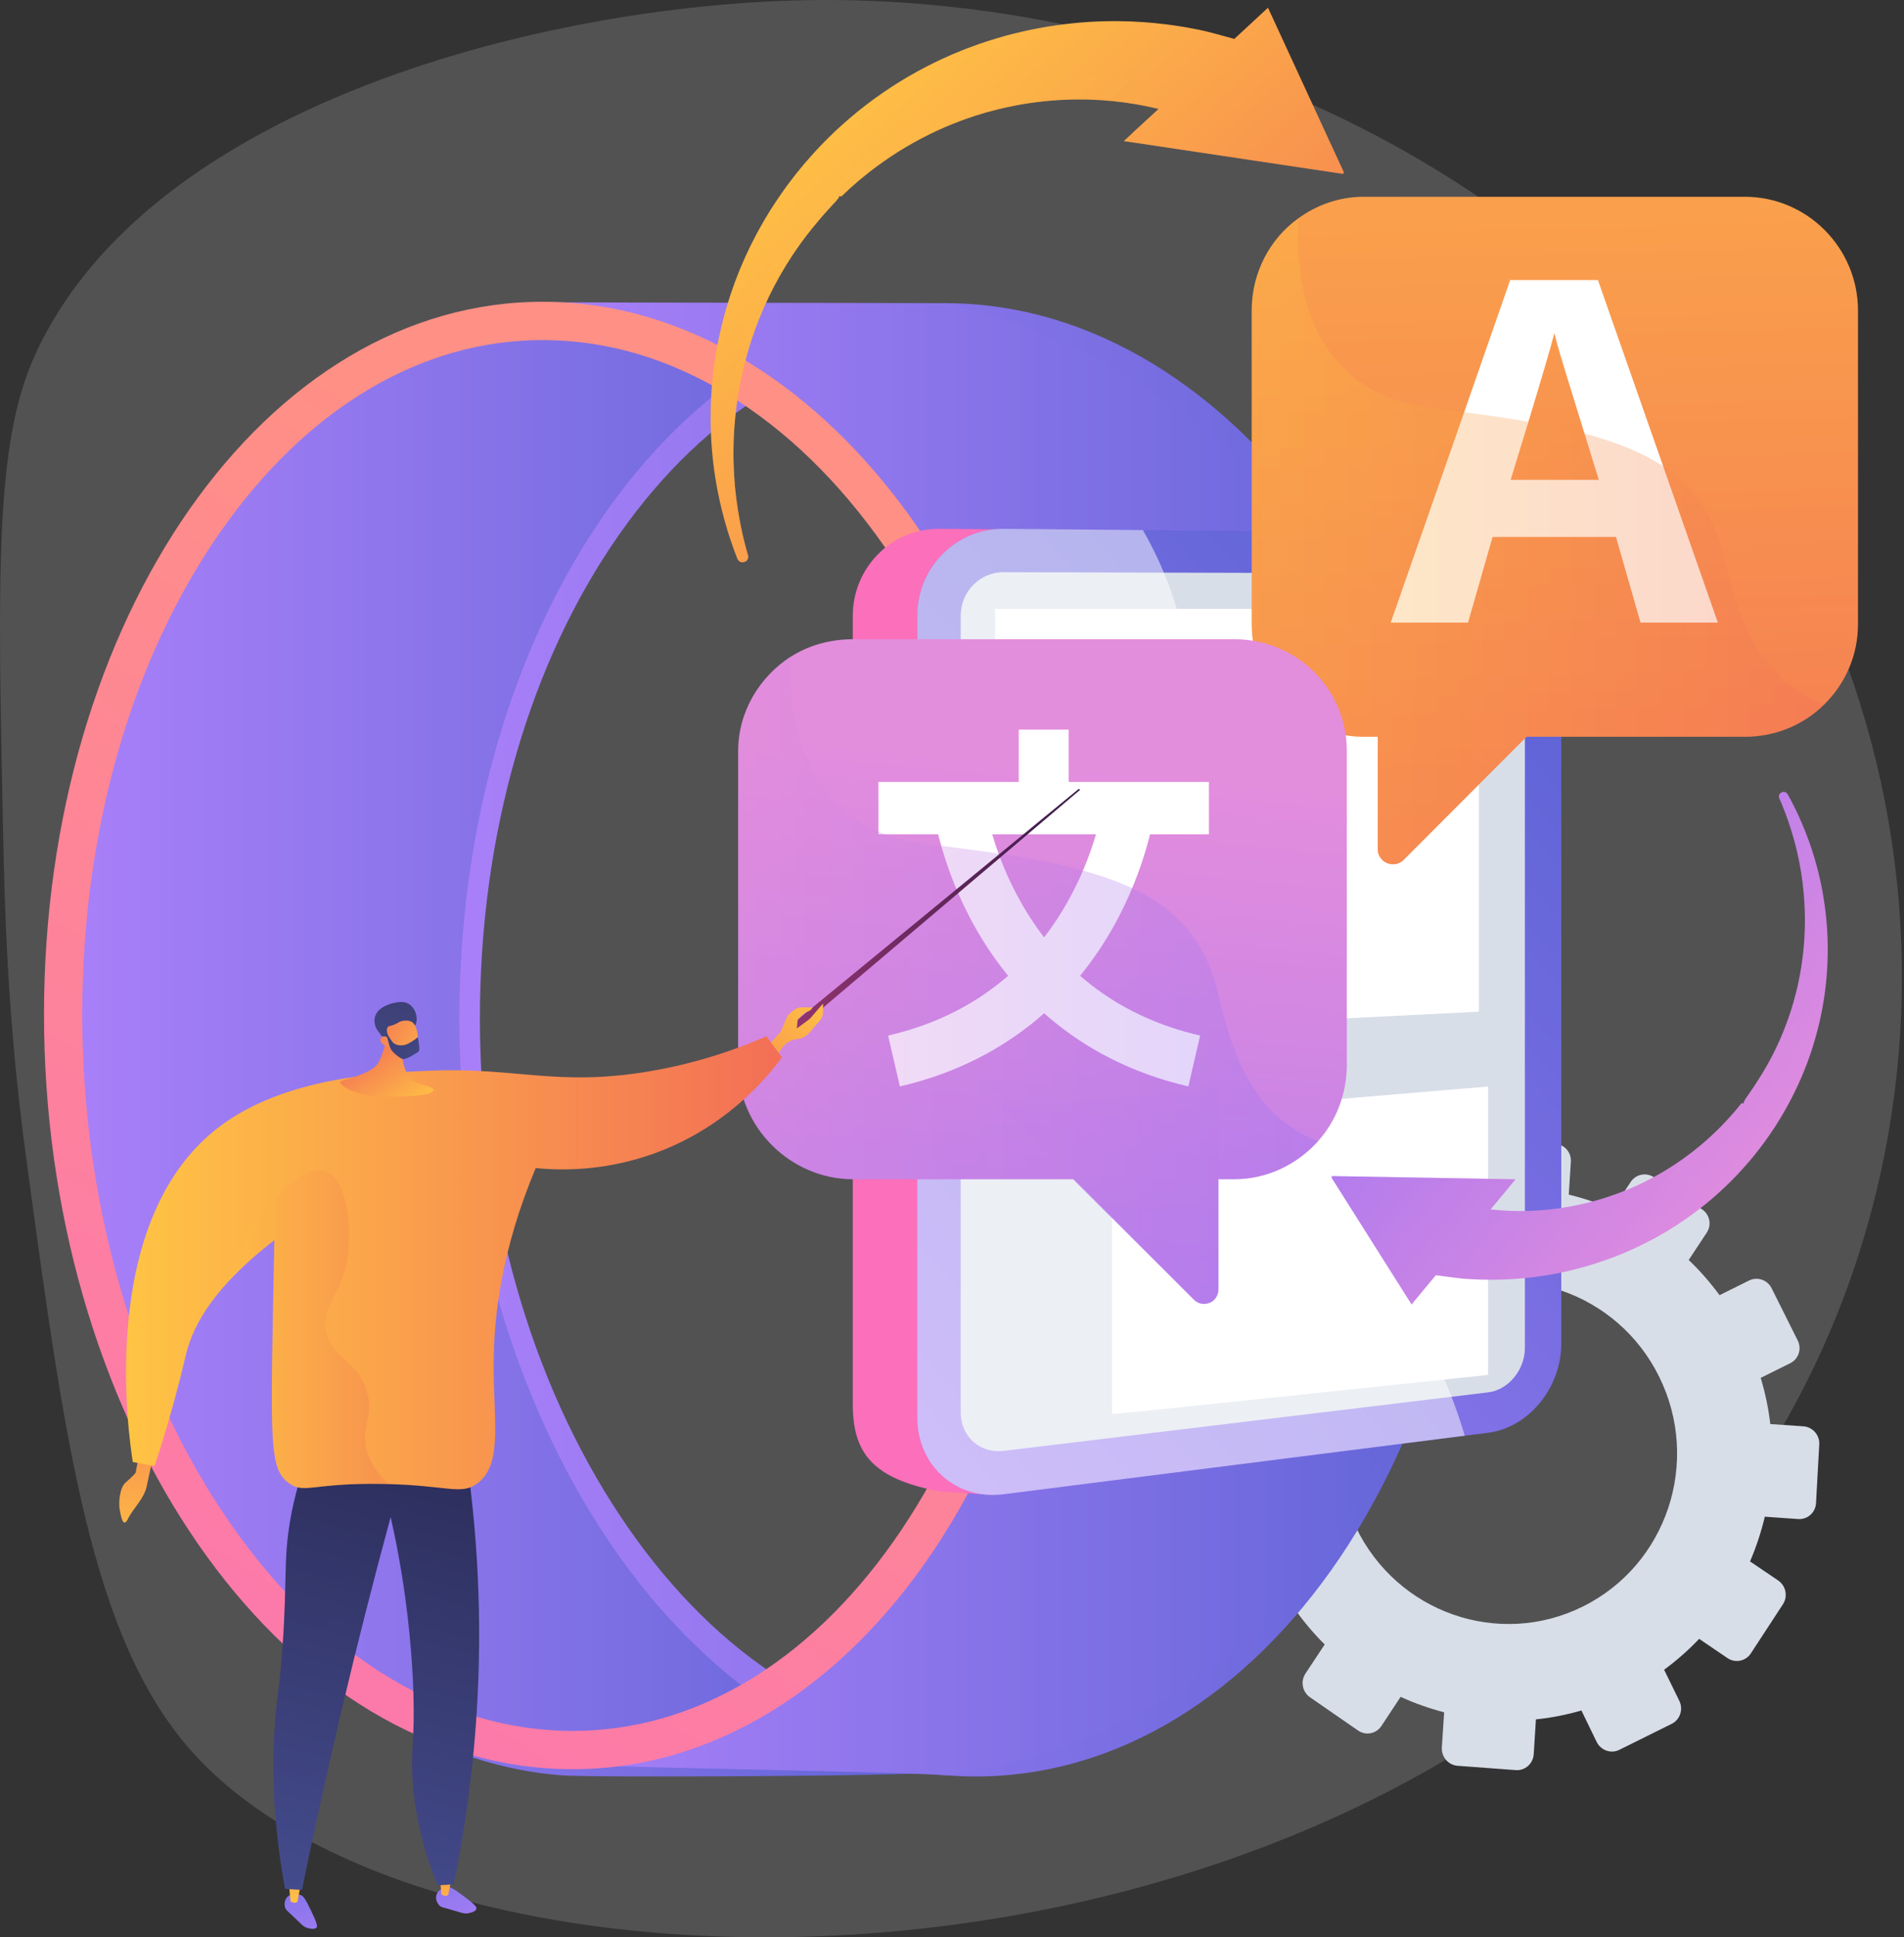 <svg width="295" height="300" viewBox="0 0 295 300" fill="none" xmlns="http://www.w3.org/2000/svg">
<rect x="0" y="0" width="295" height="300" fill="#333333" stroke="none"/>
<path d="M124.997 0.027C85.042 0.732 23.223 15.924 5.429 54.965C-0.786 68.6 -0.365 88.645 0.476 128.736C0.724 140.52 1.134 157.695 4.014 179.005C9.997 223.274 14.069 253.41 29.484 270.958C68.108 314.927 207.627 313.657 267.206 234.497C299.706 191.315 304.706 129.887 274.989 79.12C242.27 23.226 178.488 -0.918 124.997 0.027Z" fill="#F4F7FA" fill-opacity="0.16"/>
<path d="M207.247 187.132L209.522 191.814C207.598 193.237 205.817 194.804 204.203 196.505L199.905 193.597C198.733 192.804 197.139 193.123 196.346 194.311L191.38 201.745C190.585 202.935 190.89 204.547 192.062 205.344L196.403 208.297C195.451 210.472 194.683 212.727 194.113 215.037L188.866 214.678C187.451 214.581 186.22 215.666 186.116 217.102L185.464 226.097C185.359 227.538 186.424 228.787 187.842 228.886L193.109 229.254C193.349 231.604 193.801 233.952 194.455 236.278L189.677 238.649C188.394 239.286 187.857 240.86 188.478 242.166L192.368 250.348C192.991 251.659 194.54 252.205 195.827 251.567L200.619 249.189C202.02 251.163 203.565 252.992 205.247 254.653L202.27 259.15C201.467 260.362 201.779 262.012 202.968 262.834L210.418 267.983C211.611 268.808 213.231 268.491 214.034 267.273L217.008 262.766C219.183 263.761 221.44 264.56 223.751 265.159L223.397 270.587C223.301 272.056 224.391 273.335 225.832 273.442L234.85 274.112C236.294 274.219 237.539 273.112 237.631 271.64L237.969 266.258C240.33 266.018 242.687 265.553 245.019 264.88L247.376 269.732C248.022 271.061 249.597 271.616 250.895 270.972L259.011 266.945C260.308 266.301 260.834 264.703 260.184 263.377L257.832 258.57C259.801 257.122 261.619 255.522 263.264 253.784L267.63 256.754C268.843 257.579 270.472 257.259 271.269 256.04L276.247 248.424C277.042 247.208 276.703 245.557 275.491 244.736L271.144 241.795C272.107 239.56 272.871 237.242 273.431 234.87L278.604 235.232C280.05 235.333 281.287 234.233 281.368 232.776L281.871 223.68C281.951 222.228 280.847 220.971 279.405 220.873L274.283 220.522C274.007 218.125 273.507 215.734 272.799 213.371L277.382 211.096C278.669 210.458 279.186 208.887 278.536 207.588L274.486 199.486C273.839 198.193 272.275 197.661 270.993 198.298L266.423 200.566C264.972 198.59 263.376 196.766 261.644 195.118L264.445 190.872C265.233 189.679 264.902 188.066 263.707 187.27L256.246 182.301C255.055 181.508 253.451 181.83 252.664 183.019L249.843 187.282C247.651 186.322 245.383 185.554 243.063 184.993L243.384 179.877C243.473 178.453 242.394 177.225 240.974 177.134L232.105 176.566C230.689 176.475 229.465 177.553 229.372 178.974L229.038 184.106C226.708 184.369 224.383 184.848 222.085 185.534L219.814 180.895C219.19 179.619 217.652 179.096 216.38 179.727L208.426 183.675C207.154 184.306 206.626 185.854 207.247 187.132ZM210.079 236.499C203.756 223.354 209.119 207.566 222.023 201.163C234.926 194.76 250.598 200.111 257.061 213.185C263.564 226.338 258.289 242.307 245.244 248.78C232.199 255.253 216.439 249.722 210.079 236.499Z" fill="#D8DEE8"/>
<path d="M146.813 46.954C103.053 46.675 68.426 96.27 68.426 157.72C68.426 219.17 103.053 271.612 146.813 274.931C191.772 278.34 229.133 228.86 229.133 164.326C229.133 99.793 191.772 47.24 146.813 46.954ZM151.19 269.168C151.189 269.168 151.188 269.168 151.187 269.168C149.886 269.168 148.566 269.117 147.261 269.019C128.008 267.558 109.854 255.419 96.143 234.837C82.093 213.745 74.355 186.358 74.355 157.72C74.355 129.222 82.021 102.601 95.943 82.761C109.464 63.493 127.399 52.882 146.446 52.882L146.775 52.883C156.682 52.946 166.368 55.813 175.562 61.405C184.653 66.934 192.871 74.859 199.985 84.961C207.222 95.236 212.918 107.196 216.915 120.507C221.088 134.408 223.204 149.151 223.204 164.326C223.204 193.152 215.476 219.918 201.444 239.692C187.956 258.7 170.109 269.168 151.19 269.168Z" fill="url(#paint0_linear_36_882)"/>
<path d="M71.179 157.72C71.179 100.591 101.108 53.708 140.48 47.622C137.714 47.198 89.982 46.972 87.148 46.954C43.388 46.675 8.761 96.27 8.761 157.72C8.761 219.17 43.388 271.611 87.148 274.93C91.593 275.268 140.893 275.086 145.161 274.425C103.505 268.054 71.179 217.093 71.179 157.72Z" fill="url(#paint1_linear_36_882)"/>
<path d="M85.748 46.816C96.419 49.704 117.803 57.1 136.154 76.486C162.56 104.381 161.662 136.905 162.542 151.258C163.258 162.935 170.026 224.224 126.965 255.828C110.167 268.157 92.54 271.777 82.202 273.023C90.584 273.659 138.431 274.295 146.813 274.93C156.72 273.446 170.959 269.862 184.808 260.275C232.486 227.268 226.387 157.131 225.42 147.63C223.95 133.195 220.063 95.012 188.662 68.186C173.262 55.03 156.949 49.478 146.813 46.954C139.613 46.908 92.948 46.862 85.748 46.816Z" fill="url(#paint2_linear_36_882)"/>
<path d="M84.421 46.733C41.101 46.458 6.818 95.864 6.818 157.076C6.818 218.289 41.101 270.516 84.421 273.807C128.924 277.188 165.902 227.895 165.902 163.623C165.902 99.352 128.924 47.015 84.421 46.733ZM88.739 268.042C88.736 268.042 88.736 268.042 88.732 268.042C87.451 268.042 86.152 267.993 84.871 267.895C65.835 266.449 47.882 254.372 34.318 233.889C20.408 212.883 12.747 185.604 12.747 157.076C12.747 128.687 20.338 102.168 34.121 82.404C47.497 63.223 65.233 52.66 84.062 52.66L84.384 52.661C94.174 52.723 103.745 55.574 112.833 61.135C121.825 66.637 129.954 74.526 136.993 84.582C144.155 94.813 149.792 106.723 153.748 119.979C157.879 133.825 159.973 148.509 159.973 163.623C159.973 192.34 152.323 219.004 138.431 238.703C125.09 257.622 107.441 268.042 88.739 268.042Z" fill="url(#paint3_linear_36_882)"/>
<path d="M220.807 82.561L145.529 81.893C138.166 81.828 132.125 87.866 132.125 95.38V217.397C132.125 224.912 135.064 228.964 145.529 230.945L153.792 231.497C160.103 230.697 232.178 215.072 232.178 208.231V95.049C232.178 88.208 227.118 82.617 220.807 82.561Z" fill="url(#paint4_linear_36_882)"/>
<path d="M230.561 82.56L155.491 81.893C148.149 81.828 142.124 87.857 142.124 95.361V219.5C142.124 227.004 148.149 232.323 155.491 231.391L230.561 221.87C236.856 221.072 241.902 214.893 241.902 208.061V95.032C241.902 88.2 236.856 82.616 230.561 82.56Z" fill="url(#paint5_linear_36_882)"/>
<path d="M230.561 88.815L155.491 88.605C151.838 88.595 148.848 91.615 148.848 95.339V218.73C148.848 222.453 151.838 225.121 155.491 224.68L230.561 215.616C233.713 215.235 236.263 212.137 236.263 208.708V95.05C236.263 91.621 233.713 88.824 230.561 88.815Z" fill="#D8DEE8"/>
<g opacity="0.5">
<path d="M183.883 161.785C174.844 135.369 190.261 119.117 182.02 93.272C180.736 89.246 179.05 85.528 177.073 82.085L155.491 81.893C148.148 81.828 142.124 87.857 142.124 95.361V219.5C142.124 227.004 148.148 232.323 155.491 231.391L226.942 222.329C224.502 214.113 221.236 207.634 217.81 202.45C205.146 183.287 191.213 183.208 183.883 161.785Z" fill="white"/>
</g>
<path d="M229.133 94.293V156.666L154.196 160.401V94.293H229.133Z" fill="white"/>
<path d="M172.298 218.982C173.28 218.982 230.552 212.916 230.552 212.916V168.255L172.298 173.164V218.982Z" fill="white"/>
<path d="M287.873 48.098V96.651C287.873 101.544 285.864 105.925 282.632 109.104C279.468 112.216 275.127 114.092 270.339 114.092H211.288C201.607 114.092 193.939 106.332 193.939 96.651V48.098C193.939 42.245 196.718 37.015 201.123 33.832C204.006 31.747 207.46 30.472 211.288 30.472H270.339C280.02 30.472 287.873 38.417 287.873 48.098Z" fill="url(#paint6_linear_36_882)"/>
<path d="M247.197 103.4L217.462 133.177C216.814 133.825 215.776 134.02 214.925 133.668C214.077 133.319 213.463 132.491 213.463 131.572V100.682L247.197 103.4Z" fill="url(#paint7_linear_36_882)"/>
<path d="M257.764 72.424L247.578 43.365H233.983L226.807 63.973L215.472 96.41H227.451L231.257 83.149H250.374L254.176 96.41H266.159L257.764 72.424ZM234.054 74.308C235.081 70.993 235.996 67.976 236.802 65.333C238.917 58.382 240.263 53.786 240.832 51.57C241.024 52.428 241.342 53.596 241.785 55.077C242.126 56.217 243.367 60.267 245.515 67.192C246.168 69.291 246.903 71.73 247.72 74.308H234.054Z" fill="white"/>
<path opacity="0.3" d="M282.63 109.104C279.465 112.216 275.127 114.092 270.339 114.092H236.502L217.505 133.133C216.856 133.782 215.797 133.999 214.946 133.646C214.098 133.297 213.463 132.491 213.463 131.572V114.092H211.288C201.608 114.092 193.939 106.332 193.939 96.651V48.098C193.939 42.246 196.718 37.064 201.123 33.881C200.659 44.139 202.871 60.951 222.101 63.242C223.736 63.437 225.295 63.632 226.829 63.83C230.424 64.291 233.739 64.775 236.813 65.311C239.981 65.862 242.878 66.47 245.521 67.167C250.47 68.472 254.524 70.099 257.767 72.281C262.69 75.595 265.748 80.17 267.248 86.881C269.883 98.677 274.186 105.861 282.63 109.104Z" fill="url(#paint8_linear_36_882)"/>
<path d="M208.674 116.335V164.888C208.674 169.402 207.01 173.615 204.205 176.723C200.999 180.278 196.396 182.609 191.229 182.609H132.178C122.498 182.609 114.372 174.569 114.372 164.888V116.335C114.372 110.164 117.701 104.826 122.523 101.702C125.264 99.929 128.669 98.989 132.178 98.989H191.229C200.91 98.989 208.674 106.654 208.674 116.335Z" fill="url(#paint9_linear_36_882)"/>
<path d="M188.782 168.754V199.644C188.782 200.562 188.283 201.387 187.436 201.74C186.584 202.092 185.636 201.897 184.987 201.249L155.171 171.472L188.782 168.754Z" fill="url(#paint10_linear_36_882)"/>
<path d="M187.309 121.091H136.105V129.195H187.309V121.091Z" fill="white"/>
<path d="M184.118 168.238C166.016 164.043 156.227 152.638 151.203 143.809C145.803 134.319 144.652 125.807 144.605 125.449L152.617 124.411L148.611 124.93L152.615 124.401C152.625 124.475 153.671 131.929 158.371 140.069C164.522 150.724 173.798 157.554 185.942 160.367L184.118 168.238Z" fill="white"/>
<path d="M139.424 168.238L137.601 160.367C149.745 157.554 159.021 150.724 165.172 140.069C169.872 131.929 170.917 124.475 170.928 124.401L178.938 125.449C178.891 125.807 177.74 134.319 172.34 143.809C167.316 152.638 157.527 164.043 139.424 168.238Z" fill="white"/>
<path d="M165.575 112.987H157.839V124.775H165.575V112.987Z" fill="white"/>
<path opacity="0.3" d="M204.247 176.723C201.041 180.278 196.396 182.609 191.229 182.609H188.782V199.644C188.782 200.562 188.283 201.387 187.436 201.74C186.584 202.092 185.636 201.993 184.987 201.345L166.18 182.609H132.178C122.498 182.609 114.372 174.569 114.372 164.888V116.335C114.372 110.164 117.701 104.735 122.523 101.612C122.171 110.306 123.883 123.504 135.952 128.738C136.308 128.891 136.703 129.038 137.078 129.176C139.012 129.904 141.215 130.436 143.678 130.729C144.402 130.815 145.123 130.901 145.824 130.987C148.974 131.373 151.936 131.767 154.711 132.191C159.641 132.944 163.985 133.784 167.787 134.823C170.629 135.599 173.164 136.491 175.414 137.541C182.721 140.941 187.015 146.07 188.886 154.438C191.518 166.222 195.815 173.476 204.247 176.723Z" fill="url(#paint11_linear_36_882)"/>
<path d="M121.931 159.261L167.134 122.172L167.371 122.287L122.523 160.278L121.931 159.261Z" fill="url(#paint12_linear_36_882)"/>
<path d="M119.17 161.727L120.94 159.794L121.861 157.663C122.02 157.295 122.273 156.975 122.596 156.736L123.124 156.344C123.428 156.119 123.795 155.998 124.173 155.998H125.908C125.908 155.998 125.606 156.563 125.114 156.65C124.621 156.736 123.592 157.898 123.592 157.898L123.452 159.261L125.421 157.824L127.519 155.412V156.751C127.519 157.209 127.354 157.651 127.055 157.998L125.352 159.968C124.932 160.454 124.354 160.777 123.719 160.879L123.299 160.947C122.426 161.087 121.649 161.58 121.149 162.311L119.952 164.062L119.17 161.727Z" fill="url(#paint13_linear_36_882)"/>
<path d="M23.639 225.948C23.639 225.948 23.148 228.255 22.721 230.198C22.294 232.141 20.585 233.631 19.838 235.182C19.091 236.732 18.755 234.917 18.549 233.796C18.343 232.675 18.549 230.36 19.474 229.568C20.399 228.775 21.102 228.083 21.057 227.923C21.013 227.763 21.651 225.094 21.651 225.094L23.639 225.948Z" fill="url(#paint14_linear_36_882)"/>
<path d="M44.144 295.3C44.028 294.82 44.106 294.177 44.525 293.746C45.09 293.165 46.035 293.214 46.629 293.483C46.975 293.639 47.244 293.89 48.194 295.872C49.199 297.966 49.194 298.304 49.033 298.495C48.704 298.884 47.782 298.597 47.584 298.535C46.923 298.33 46.762 298.017 45.402 296.743C44.479 295.879 44.251 295.739 44.144 295.3Z" fill="url(#paint15_linear_36_882)"/>
<path d="M44.787 292.026L45.017 294.454C45.57 294.742 45.913 294.719 46.094 294.454L46.558 292.026H44.787Z" fill="url(#paint16_linear_36_882)"/>
<path d="M68.003 294.997C67.678 294.624 67.451 294.018 67.624 293.442C67.857 292.666 68.719 292.274 69.37 292.239C69.749 292.218 70.103 292.317 71.86 293.637C73.717 295.033 73.869 295.335 73.814 295.579C73.701 296.075 72.751 296.246 72.546 296.282C71.865 296.405 71.578 296.201 69.783 295.698C68.567 295.356 68.299 295.337 68.003 294.997Z" fill="url(#paint17_linear_36_882)"/>
<path d="M68.164 290.942L68.394 293.37C68.947 293.658 69.291 293.635 69.471 293.37L69.936 290.942H68.164Z" fill="url(#paint18_linear_36_882)"/>
<path d="M44.165 292.501C45.039 292.554 45.912 292.607 46.786 292.66C48.636 283.637 50.666 274.403 52.897 264.973C55.341 254.637 57.895 244.617 60.528 234.922C61.362 238.612 62.188 242.929 62.838 247.781C63.804 254.983 63.999 260.501 64.046 262.029C64.284 269.841 63.603 270.764 63.925 275.641C64.178 279.476 65.009 285.11 67.789 291.953C68.622 291.902 69.455 291.852 70.287 291.802C72.11 282.986 73.672 272.271 74.113 260.034C74.654 245.027 73.355 232.023 71.653 221.768C64.086 222.003 56.519 222.239 48.952 222.473C46.59 227.747 45.514 232.257 44.969 235.428C43.873 241.801 44.545 244.945 43.72 255.803C43.294 261.414 42.982 262.304 42.673 266.031C42.161 272.202 42.072 281.115 44.165 292.501Z" fill="url(#paint19_linear_36_882)"/>
<path opacity="0.3" d="M49.194 270.964C49.884 263.628 47.237 263.779 48.469 257.44C49.603 251.609 52.008 250.637 53.782 243.192C55.206 237.217 54.118 235.906 55.231 233.291C56.606 230.06 60.621 226.533 72.164 225.034C71.998 223.919 71.829 222.826 71.653 221.768C64.086 222.003 56.519 222.238 48.952 222.473C46.59 227.747 45.514 232.257 44.969 235.428C43.873 241.801 44.545 244.945 43.72 255.803C43.294 261.414 42.983 262.304 42.673 266.03C42.161 272.202 42.072 281.115 44.165 292.501C45.039 292.554 45.913 292.606 46.786 292.659C46.84 292.397 46.897 292.131 46.951 291.868C46.51 291.153 46.109 290.35 45.813 289.439C43.897 283.552 48.331 280.134 49.194 270.964Z" fill="url(#paint20_linear_36_882)"/>
<path d="M20.577 226.408C21.703 226.61 22.831 226.81 23.957 227.012C24.654 224.904 25.664 221.725 26.752 217.811C27.996 213.336 28.635 210.443 28.908 209.383C29.993 205.162 33.165 199.24 42.513 192.032C42.42 196.618 42.348 200.391 42.3 202.983C41.911 223.781 41.933 227.557 44.696 229.631C47.098 231.434 48.425 229.588 59.337 229.796C69.289 229.985 71.383 231.58 73.91 229.753C78.012 226.788 76.419 219.748 76.483 210.952C76.536 203.694 77.731 193.424 83.003 180.886C86.885 181.263 93.377 181.366 100.753 178.833C112.209 174.9 118.718 167.043 121.16 163.74C120.355 162.653 119.55 161.566 118.745 160.48C114.626 162.278 108.259 164.651 100.222 165.965C86.288 168.241 79.883 165.282 66.944 165.792C59.492 166.087 44.272 166.688 33.979 174.486C15.052 188.828 19.898 222.124 20.577 226.408Z" fill="url(#paint21_linear_36_882)"/>
<path opacity="0.3" d="M56.68 223.993C56.104 220.781 57.834 219.428 56.922 215.782C55.634 210.638 51.504 210.598 50.522 206.243C49.586 202.09 53.053 200.843 53.903 194.289C54.528 189.47 53.645 182.505 50.401 181.369C46.366 179.956 40.434 188.183 39.775 189.097C37.495 192.259 36.17 195.525 35.395 198.443C37.241 196.442 39.57 194.301 42.513 192.031C42.42 196.618 42.348 200.39 42.3 202.983C41.911 223.781 41.933 227.557 44.696 229.63C47.098 231.434 48.425 229.588 59.337 229.796C59.649 229.802 59.931 229.813 60.228 229.821C57.87 227.663 56.976 225.643 56.68 223.993Z" fill="url(#paint22_linear_36_882)"/>
<path d="M60.019 159.84C60.019 159.84 59.682 162.52 58.686 164.467C57.786 166.227 53.726 167.053 52.89 167.395C52.053 167.737 54.269 169.109 56.571 169.529C58.873 169.948 65.544 169.952 66.809 169.168C68.075 168.384 65.914 168.277 64.306 167.537C62.698 166.796 62 163.479 62.41 162.032C62.821 160.585 60.019 159.84 60.019 159.84Z" fill="url(#paint23_linear_36_882)"/>
<path d="M64.303 158.846C64.849 157.922 64.501 156.247 63.431 155.527C62.637 154.992 61.727 155.172 61.063 155.304C60.756 155.365 58.6 155.819 58.107 157.418C57.95 157.926 58.015 158.598 58.244 159.118C58.363 159.386 58.583 159.715 59.068 160.34C59.498 160.895 59.47 160.877 59.602 161.038C59.917 161.425 60.521 162.072 61.604 162.802C61.646 162.505 61.719 162.136 61.851 161.731C61.902 161.575 62.109 160.965 62.46 160.442C63.172 159.38 63.876 159.568 64.303 158.846Z" fill="url(#paint24_linear_36_882)"/>
<path d="M60.232 162.101C60.232 162.101 61.396 163.653 63.384 163.33C65.165 163.041 65.04 158.997 63.814 158.255C63.405 158.007 62.629 157.963 62.024 158.197C61.666 158.335 61.557 158.5 60.968 158.714C60.426 158.912 60.263 158.866 60.108 159.023C59.915 159.22 59.803 159.669 60.267 160.81C59.892 160.496 59.469 160.403 59.191 160.568C59.147 160.594 59.032 160.69 58.975 160.823C58.769 161.307 59.244 161.852 60.232 162.101Z" fill="url(#paint25_linear_36_882)"/>
<path d="M59.828 159.815C59.828 159.815 60.587 161.221 61.009 161.553C61.431 161.884 62.383 162.087 63.307 161.583C64.231 161.078 64.743 160.606 64.743 160.606C64.743 160.606 65.121 162.554 64.891 162.795C64.661 163.036 62.958 164.079 62.468 164.005C61.979 163.931 60.783 162.967 60.507 162.37C60.23 161.773 59.897 160.222 59.897 160.222L59.828 159.815Z" fill="url(#paint26_linear_36_882)"/>
<path d="M191.836 6.189L185.347 16.71L184.361 18.306C184.361 18.306 183.943 18.167 183.159 17.909C182.769 17.769 182.277 17.63 181.702 17.461C181.128 17.279 180.459 17.115 179.706 16.922C178.203 16.557 176.356 16.153 174.201 15.867C172.05 15.58 169.594 15.377 166.899 15.399C164.206 15.417 161.279 15.651 158.211 16.172C156.681 16.462 155.108 16.771 153.529 17.216C153.331 17.268 153.13 17.321 152.932 17.372C152.733 17.431 152.535 17.493 152.337 17.552C151.94 17.672 151.54 17.793 151.138 17.912C150.348 18.191 149.533 18.44 148.739 18.755C145.528 19.949 142.326 21.531 139.241 23.45C137.702 24.416 136.203 25.48 134.736 26.604L133.657 27.48C133.479 27.627 133.289 27.772 133.12 27.916L132.613 28.358L132.103 28.799C131.935 28.947 131.77 29.084 131.583 29.267L130.493 30.294L130.356 30.423L130.191 30.396L130.075 30.323L130.06 30.339L129.925 30.659L129.478 31.202C129.15 31.533 128.838 31.884 128.527 32.232L127.586 33.271C127.281 33.627 126.982 33.986 126.678 34.34C125.473 35.767 124.327 37.242 123.288 38.778L122.893 39.353L122.519 39.936C122.27 40.325 122.017 40.712 121.775 41.104C121.307 41.898 120.826 42.68 120.401 43.49C119.95 44.283 119.557 45.102 119.148 45.91C118.953 46.318 118.769 46.729 118.582 47.137C118.488 47.34 118.394 47.544 118.3 47.748C118.213 47.955 118.129 48.16 118.044 48.366C117.331 50.004 116.751 51.664 116.219 53.306C115.97 54.133 115.716 54.947 115.511 55.767C115.283 56.582 115.108 57.399 114.92 58.204C114.218 61.432 113.853 64.558 113.706 67.457C113.562 70.361 113.661 73.04 113.882 75.407C114.103 77.774 114.455 79.825 114.79 81.507C114.969 82.345 115.124 83.099 115.292 83.735C115.455 84.377 115.583 84.924 115.722 85.375C115.79 85.61 115.849 85.816 115.9 85.993C116.007 86.367 115.84 86.76 115.51 86.945C115.465 86.972 115.418 86.993 115.367 87.011L115.302 87.033C114.881 87.176 114.421 86.963 114.259 86.549C114.191 86.379 114.113 86.18 114.023 85.952C113.846 85.524 113.654 84.961 113.425 84.306C113.18 83.649 112.95 82.891 112.682 82.042C112.171 80.34 111.606 78.245 111.139 75.796C110.677 73.349 110.306 70.546 110.167 67.461C110.032 64.379 110.103 61.013 110.53 57.474C110.647 56.59 110.754 55.693 110.918 54.791C111.056 53.885 111.245 52.975 111.434 52.055C111.839 50.222 112.302 48.351 112.91 46.484C112.983 46.251 113.054 46.016 113.129 45.781C113.21 45.548 113.29 45.314 113.372 45.083C113.536 44.615 113.695 44.143 113.866 43.676C114.231 42.747 114.58 41.802 114.996 40.877C115.382 39.939 115.829 39.021 116.267 38.09C116.494 37.63 116.735 37.176 116.97 36.713L117.329 36.026L117.707 35.348C118.705 33.522 119.833 31.75 121.036 30.017C121.342 29.585 121.649 29.156 121.955 28.724L122.917 27.462C123.236 27.036 123.576 26.63 123.913 26.22L124.419 25.602L124.671 25.295L124.968 24.962L125.956 23.837C126.109 23.654 126.306 23.45 126.494 23.252L127.062 22.654L127.631 22.057C127.821 21.857 128.011 21.681 128.201 21.492C128.582 21.12 128.962 20.744 129.343 20.372C130.902 18.922 132.514 17.532 134.194 16.243C137.555 13.674 141.134 11.464 144.792 9.69C145.698 9.228 146.63 8.838 147.541 8.423C148.002 8.232 148.462 8.044 148.922 7.855C149.151 7.764 149.382 7.67 149.609 7.577C149.84 7.491 150.072 7.408 150.303 7.321C152.137 6.614 153.979 6.058 155.785 5.539C159.409 4.56 162.93 3.939 166.21 3.602C169.493 3.263 172.535 3.221 175.23 3.322C177.925 3.422 180.269 3.7 182.195 3.979C183.157 4.128 184.017 4.26 184.757 4.414C185.5 4.558 186.136 4.677 186.644 4.801C187.663 5.034 191.836 6.189 191.836 6.189Z" fill="url(#paint27_linear_36_882)"/>
<path opacity="0.3" d="M184.968 16.326C185.107 16.445 185.234 16.574 185.347 16.71L184.361 18.306C184.361 18.306 183.943 18.167 183.159 17.909C182.769 17.769 182.278 17.63 181.702 17.461C181.128 17.279 180.459 17.115 179.707 16.922C178.203 16.557 176.356 16.153 174.201 15.867C172.05 15.58 169.595 15.377 166.899 15.399C164.206 15.417 161.279 15.651 158.211 16.173C156.681 16.462 155.108 16.771 153.529 17.216C153.331 17.268 153.13 17.321 152.932 17.373C152.733 17.431 152.535 17.493 152.337 17.552C151.94 17.672 151.54 17.793 151.138 17.912C150.348 18.191 149.534 18.44 148.739 18.756C145.529 19.949 142.326 21.531 139.241 23.45C137.702 24.416 136.203 25.48 134.736 26.604L133.657 27.48C133.479 27.627 133.289 27.772 133.12 27.916L132.613 28.359L132.104 28.799C131.935 28.947 131.77 29.084 131.583 29.267L130.493 30.294L130.356 30.423L130.191 30.396L130.075 30.323L130.06 30.339L129.925 30.659L129.478 31.202C129.15 31.533 128.838 31.884 128.527 32.232L127.586 33.271C127.281 33.627 126.983 33.986 126.678 34.34C125.473 35.767 124.327 37.242 123.288 38.778L122.893 39.353L122.519 39.936C122.27 40.325 122.017 40.712 121.775 41.104C121.307 41.898 120.826 42.68 120.401 43.49C119.95 44.283 119.557 45.102 119.148 45.91C118.953 46.318 118.769 46.729 118.582 47.137C118.488 47.34 118.394 47.544 118.3 47.748C118.214 47.955 118.129 48.16 118.044 48.366C117.331 50.004 116.751 51.664 116.219 53.306C115.97 54.133 115.716 54.947 115.511 55.767C115.283 56.582 115.108 57.399 114.92 58.204C114.218 61.432 113.853 64.558 113.706 67.457C113.562 70.361 113.661 73.04 113.882 75.407C114.104 77.774 114.455 79.825 114.791 81.507C114.969 82.345 115.124 83.099 115.292 83.735C115.455 84.377 115.583 84.924 115.722 85.375C115.791 85.61 115.849 85.816 115.9 85.993C116.007 86.367 115.84 86.76 115.51 86.945C113.873 81.003 107.81 54.538 123.565 35.002C141.413 12.871 173.203 6.158 184.968 16.326Z" fill="url(#paint28_linear_36_882)"/>
<path d="M195.264 2.482L208.144 26.939L174.122 21.844L195.264 2.482Z" fill="url(#paint29_linear_36_882)"/>
<path opacity="0.3" d="M195.264 2.482L208.144 26.939L174.122 21.844L195.264 2.482Z" fill="url(#paint30_linear_36_882)"/>
<path d="M196.459 1.197L208.272 26.802L175.421 20.655L196.459 1.197Z" fill="url(#paint31_linear_36_882)"/>
<path d="M221.958 197.402L226.148 188.056L226.785 186.638C226.785 186.638 227.143 186.707 227.816 186.834C228.151 186.907 228.57 186.967 229.061 187.044C229.552 187.131 230.12 187.193 230.758 187.27C232.033 187.407 233.593 187.539 235.395 187.541C237.193 187.543 239.232 187.444 241.443 187.133C243.653 186.827 246.032 186.317 248.496 185.556C249.721 185.153 250.979 184.728 252.228 184.191C252.385 184.127 252.544 184.062 252.702 183.998C252.858 183.929 253.014 183.856 253.171 183.787C253.484 183.644 253.799 183.502 254.117 183.361C254.736 183.046 255.377 182.753 255.995 182.408C258.503 181.08 260.962 179.433 263.288 177.522C264.448 176.562 265.563 175.525 266.647 174.443L267.438 173.607C267.568 173.467 267.708 173.327 267.831 173.19L268.2 172.772L268.571 172.355C268.693 172.215 268.814 172.085 268.948 171.915L269.732 170.953L269.831 170.832L270 170.858L270.134 170.928L270.145 170.913L270.19 170.613L270.482 170.108C270.716 169.8 270.927 169.473 271.144 169.153L271.801 168.195C272.012 167.869 272.217 167.541 272.429 167.217C273.264 165.915 274.044 164.578 274.731 163.204L274.993 162.689L275.237 162.168C275.399 161.822 275.565 161.477 275.721 161.129C276.02 160.426 276.33 159.731 276.591 159.02C276.875 158.32 277.109 157.604 277.358 156.896C277.473 156.54 277.58 156.182 277.69 155.827C277.745 155.65 277.8 155.472 277.855 155.295C277.904 155.115 277.951 154.937 277.998 154.759C278.407 153.337 278.703 151.91 278.961 150.504C279.076 149.798 279.197 149.101 279.277 148.406C279.376 147.711 279.43 147.021 279.497 146.34C279.724 143.613 279.686 141.005 279.492 138.608C279.296 136.207 278.924 134.018 278.485 132.097C278.047 130.177 277.536 128.531 277.078 127.185C276.84 126.516 276.631 125.914 276.424 125.41C276.221 124.9 276.056 124.465 275.894 124.109C275.812 123.923 275.741 123.761 275.68 123.621C275.552 123.325 275.646 122.985 275.897 122.796C275.932 122.77 275.968 122.747 276.008 122.727L276.059 122.702C276.389 122.539 276.79 122.664 276.968 122.987C277.042 123.119 277.128 123.274 277.226 123.451C277.418 123.784 277.637 124.225 277.896 124.738C278.169 125.251 278.439 125.849 278.751 126.517C279.356 127.86 280.047 129.519 280.696 131.48C281.341 133.441 281.95 135.702 282.398 138.221C282.843 140.738 283.15 143.51 283.182 146.463C283.182 147.202 283.192 147.951 283.155 148.71C283.139 149.469 283.083 150.237 283.027 151.013C282.894 152.562 282.716 154.149 282.419 155.748C282.384 155.948 282.351 156.148 282.315 156.349C282.274 156.55 282.233 156.751 282.191 156.95C282.107 157.351 282.028 157.756 281.938 158.159C281.739 158.961 281.555 159.775 281.313 160.58C281.097 161.393 280.83 162.194 280.571 163.007C280.435 163.409 280.286 163.808 280.143 164.214L279.923 164.817L279.686 165.416C279.064 167.023 278.329 168.601 277.529 170.155C277.325 170.543 277.119 170.929 276.915 171.316L276.261 172.457C276.046 172.842 275.81 173.212 275.578 173.585L275.229 174.147L275.056 174.427L274.848 174.733L274.158 175.764C274.052 175.931 273.912 176.119 273.78 176.303L273.378 176.856L272.975 177.408C272.841 177.593 272.704 177.758 272.568 177.934C272.296 178.281 272.024 178.63 271.752 178.977C270.628 180.337 269.455 181.654 268.215 182.895C265.733 185.369 263.033 187.573 260.22 189.426C259.526 189.903 258.803 190.325 258.1 190.765C257.741 190.971 257.384 191.176 257.027 191.381C256.848 191.481 256.669 191.582 256.492 191.684C256.312 191.78 256.131 191.873 255.951 191.969C254.521 192.749 253.068 193.405 251.641 194.027C248.77 195.224 245.946 196.116 243.288 196.748C240.629 197.383 238.134 197.746 235.91 197.956C233.685 198.166 231.729 198.191 230.117 198.171C229.311 198.154 228.591 198.138 227.966 198.091C227.34 198.054 226.805 198.025 226.374 197.978C225.511 197.898 221.958 197.402 221.958 197.402Z" fill="url(#paint32_linear_36_882)"/>
<path opacity="0.3" d="M226.501 188.33C226.374 188.248 226.256 188.156 226.148 188.056L226.785 186.638C226.785 186.638 227.144 186.707 227.816 186.834C228.151 186.907 228.57 186.968 229.061 187.044C229.552 187.131 230.12 187.193 230.758 187.271C232.033 187.407 233.593 187.539 235.395 187.541C237.193 187.543 239.232 187.444 241.443 187.133C243.653 186.827 246.032 186.317 248.496 185.556C249.721 185.153 250.979 184.728 252.228 184.191C252.385 184.127 252.544 184.062 252.702 183.998C252.858 183.929 253.014 183.856 253.171 183.787C253.484 183.644 253.799 183.502 254.117 183.361C254.736 183.046 255.377 182.753 255.995 182.408C258.503 181.08 260.962 179.433 263.288 177.522C264.448 176.562 265.563 175.525 266.647 174.443L267.438 173.607C267.568 173.467 267.708 173.327 267.831 173.19L268.2 172.772L268.571 172.355C268.693 172.215 268.814 172.085 268.948 171.915L269.732 170.953L269.831 170.832L270 170.858L270.134 170.928L270.145 170.913L270.19 170.613L270.482 170.108C270.716 169.8 270.927 169.473 271.144 169.153L271.801 168.195C272.012 167.869 272.217 167.541 272.429 167.217C273.264 165.915 274.044 164.578 274.731 163.204L274.993 162.689L275.237 162.168C275.399 161.822 275.565 161.477 275.721 161.129C276.02 160.426 276.33 159.731 276.591 159.02C276.875 158.32 277.109 157.604 277.358 156.896C277.474 156.54 277.58 156.182 277.69 155.827C277.745 155.65 277.8 155.472 277.855 155.295C277.904 155.115 277.951 154.937 277.999 154.759C278.407 153.337 278.703 151.91 278.962 150.504C279.076 149.798 279.197 149.101 279.277 148.406C279.376 147.711 279.43 147.021 279.497 146.34C279.724 143.613 279.686 141.005 279.492 138.608C279.296 136.207 278.924 134.018 278.485 132.097C278.047 130.177 277.536 128.531 277.078 127.185C276.84 126.516 276.631 125.914 276.424 125.41C276.221 124.9 276.056 124.465 275.894 124.109C275.812 123.924 275.741 123.761 275.68 123.621C275.552 123.325 275.646 122.985 275.897 122.796C277.886 127.5 285.735 148.58 274.912 166.335C262.651 186.447 237.267 195.407 226.501 188.33Z" fill="url(#paint33_linear_36_882)"/>
<path d="M219.546 200.818L206.315 182.125L234.811 182.623L219.546 200.818Z" fill="url(#paint34_linear_36_882)"/>
<path opacity="0.3" d="M219.546 200.818L206.315 182.125L234.811 182.623L219.546 200.818Z" fill="url(#paint35_linear_36_882)"/>
<path d="M218.702 202.003L206.224 182.252L233.874 183.74L218.702 202.003Z" fill="url(#paint36_linear_36_882)"/>
<defs>
<linearGradient id="paint0_linear_36_882" x1="68.426" y1="161.025" x2="229.133" y2="161.025" gradientUnits="userSpaceOnUse">
<stop stop-color="#AA80F9"/>
<stop offset="0.996" stop-color="#6165D7"/>
</linearGradient>
<linearGradient id="paint1_linear_36_882" x1="8.761" y1="161.024" x2="145.161" y2="161.024" gradientUnits="userSpaceOnUse">
<stop stop-color="#AA80F9"/>
<stop offset="0.996" stop-color="#6165D7"/>
</linearGradient>
<linearGradient id="paint2_linear_36_882" x1="82.202" y1="160.873" x2="226.189" y2="160.873" gradientUnits="userSpaceOnUse">
<stop stop-color="#AA80F9"/>
<stop offset="0.996" stop-color="#6165D7"/>
</linearGradient>
<linearGradient id="paint3_linear_36_882" x1="123.402" y1="102.47" x2="-12.327" y2="314.881" gradientUnits="userSpaceOnUse">
<stop stop-color="#FF9085"/>
<stop offset="1" stop-color="#FB6FBB"/>
</linearGradient>
<linearGradient id="paint4_linear_36_882" x1="291.715" y1="127.708" x2="180.434" y2="150.342" gradientUnits="userSpaceOnUse">
<stop stop-color="#FF9085"/>
<stop offset="1" stop-color="#FB6FBB"/>
</linearGradient>
<linearGradient id="paint5_linear_36_882" x1="102.428" y1="233.648" x2="236.727" y2="111.069" gradientUnits="userSpaceOnUse">
<stop stop-color="#AA80F9"/>
<stop offset="0.996" stop-color="#6165D7"/>
</linearGradient>
<linearGradient id="paint6_linear_36_882" x1="237.328" y1="-68.062" x2="243.328" y2="167.422" gradientUnits="userSpaceOnUse">
<stop stop-color="#FFC444"/>
<stop offset="0.996" stop-color="#F36F56"/>
</linearGradient>
<linearGradient id="paint7_linear_36_882" x1="225.612" y1="-67.666" x2="231.611" y2="167.801" gradientUnits="userSpaceOnUse">
<stop stop-color="#FFC444"/>
<stop offset="0.996" stop-color="#F36F56"/>
</linearGradient>
<linearGradient id="paint8_linear_36_882" x1="193.94" y1="83.847" x2="282.63" y2="83.847" gradientUnits="userSpaceOnUse">
<stop stop-color="#FFC444"/>
<stop offset="0.996" stop-color="#F36F56"/>
</linearGradient>
<linearGradient id="paint9_linear_36_882" x1="163.803" y1="117.227" x2="146.93" y2="290.456" gradientUnits="userSpaceOnUse">
<stop offset="0.004" stop-color="#E38DDD"/>
<stop offset="1" stop-color="#9571F6"/>
</linearGradient>
<linearGradient id="paint10_linear_36_882" x1="178.953" y1="113.995" x2="162.145" y2="286.563" gradientUnits="userSpaceOnUse">
<stop offset="0.004" stop-color="#E38DDD"/>
<stop offset="1" stop-color="#9571F6"/>
</linearGradient>
<linearGradient id="paint11_linear_36_882" x1="114.372" y1="151.776" x2="204.247" y2="151.776" gradientUnits="userSpaceOnUse">
<stop offset="0.004" stop-color="#E38DDD"/>
<stop offset="1" stop-color="#9571F6"/>
</linearGradient>
<linearGradient id="paint12_linear_36_882" x1="165.436" y1="115.831" x2="120.759" y2="169.444" gradientUnits="userSpaceOnUse">
<stop stop-color="#311944"/>
<stop offset="1" stop-color="#A03976"/>
</linearGradient>
<linearGradient id="paint13_linear_36_882" x1="128.323" y1="154.382" x2="105.864" y2="174.909" gradientUnits="userSpaceOnUse">
<stop stop-color="#FFC444"/>
<stop offset="0.996" stop-color="#F36F56"/>
</linearGradient>
<linearGradient id="paint14_linear_36_882" x1="19.032" y1="242.655" x2="24.345" y2="207.154" gradientUnits="userSpaceOnUse">
<stop stop-color="#FFC444"/>
<stop offset="0.996" stop-color="#F36F56"/>
</linearGradient>
<linearGradient id="paint15_linear_36_882" x1="47.978" y1="304.703" x2="43.631" y2="279.104" gradientUnits="userSpaceOnUse">
<stop stop-color="#AA80F9"/>
<stop offset="0.996" stop-color="#6165D7"/>
</linearGradient>
<linearGradient id="paint16_linear_36_882" x1="45.41" y1="294.766" x2="46.859" y2="279.632" gradientUnits="userSpaceOnUse">
<stop stop-color="#FFC444"/>
<stop offset="0.996" stop-color="#F36F56"/>
</linearGradient>
<linearGradient id="paint17_linear_36_882" x1="71.702" y1="300.674" x2="67.356" y2="275.076" gradientUnits="userSpaceOnUse">
<stop stop-color="#AA80F9"/>
<stop offset="0.996" stop-color="#6165D7"/>
</linearGradient>
<linearGradient id="paint18_linear_36_882" x1="68.472" y1="296.974" x2="69.921" y2="281.841" gradientUnits="userSpaceOnUse">
<stop stop-color="#FFC444"/>
<stop offset="0.996" stop-color="#F36F56"/>
</linearGradient>
<linearGradient id="paint19_linear_36_882" x1="49.754" y1="292.791" x2="72.294" y2="208.106" gradientUnits="userSpaceOnUse">
<stop stop-color="#444B8C"/>
<stop offset="0.996" stop-color="#26264F"/>
</linearGradient>
<linearGradient id="paint20_linear_36_882" x1="42.333" y1="290.816" x2="64.873" y2="206.131" gradientUnits="userSpaceOnUse">
<stop stop-color="#444B8C"/>
<stop offset="0.996" stop-color="#26264F"/>
</linearGradient>
<linearGradient id="paint21_linear_36_882" x1="19.526" y1="195.55" x2="121.16" y2="195.55" gradientUnits="userSpaceOnUse">
<stop stop-color="#FFC444"/>
<stop offset="0.996" stop-color="#F36F56"/>
</linearGradient>
<linearGradient id="paint22_linear_36_882" x1="35.395" y1="205.817" x2="60.228" y2="205.817" gradientUnits="userSpaceOnUse">
<stop stop-color="#FFC444"/>
<stop offset="0.996" stop-color="#F36F56"/>
</linearGradient>
<linearGradient id="paint23_linear_36_882" x1="63.427" y1="173.165" x2="55.587" y2="161.632" gradientUnits="userSpaceOnUse">
<stop stop-color="#FFC444"/>
<stop offset="0.996" stop-color="#F36F56"/>
</linearGradient>
<linearGradient id="paint24_linear_36_882" x1="58.469" y1="167.914" x2="61.888" y2="155.811" gradientUnits="userSpaceOnUse">
<stop stop-color="#444B8C"/>
<stop offset="0.996" stop-color="#3E4177"/>
</linearGradient>
<linearGradient id="paint25_linear_36_882" x1="69.32" y1="164.299" x2="56.8" y2="157.48" gradientUnits="userSpaceOnUse">
<stop stop-color="#FFC444"/>
<stop offset="0.996" stop-color="#F36F56"/>
</linearGradient>
<linearGradient id="paint26_linear_36_882" x1="68.361" y1="165.614" x2="60.345" y2="160.146" gradientUnits="userSpaceOnUse">
<stop stop-color="#444B8C"/>
<stop offset="0.996" stop-color="#3E4177"/>
</linearGradient>
<linearGradient id="paint27_linear_36_882" x1="123.649" y1="14.952" x2="197.05" y2="93.499" gradientUnits="userSpaceOnUse">
<stop stop-color="#FFC444"/>
<stop offset="0.996" stop-color="#F36F56"/>
</linearGradient>
<linearGradient id="paint28_linear_36_882" x1="124.591" y1="24.174" x2="186.481" y2="90.404" gradientUnits="userSpaceOnUse">
<stop stop-color="#FFC444"/>
<stop offset="0.996" stop-color="#F36F56"/>
</linearGradient>
<linearGradient id="paint29_linear_36_882" x1="157.579" y1="-16.852" x2="231.471" y2="62.221" gradientUnits="userSpaceOnUse">
<stop stop-color="#FFC444"/>
<stop offset="0.996" stop-color="#F36F56"/>
</linearGradient>
<linearGradient id="paint30_linear_36_882" x1="157.579" y1="-16.852" x2="231.471" y2="62.221" gradientUnits="userSpaceOnUse">
<stop stop-color="#FFC444"/>
<stop offset="0.996" stop-color="#F36F56"/>
</linearGradient>
<linearGradient id="paint31_linear_36_882" x1="158.905" y1="-18.005" x2="232.712" y2="60.978" gradientUnits="userSpaceOnUse">
<stop stop-color="#FFC444"/>
<stop offset="0.996" stop-color="#F36F56"/>
</linearGradient>
<linearGradient id="paint32_linear_36_882" x1="277.016" y1="182.812" x2="208.212" y2="126.253" gradientUnits="userSpaceOnUse">
<stop offset="0.004" stop-color="#E38DDD"/>
<stop offset="1" stop-color="#9571F6"/>
</linearGradient>
<linearGradient id="paint33_linear_36_882" x1="275.243" y1="175.339" x2="217.229" y2="127.649" gradientUnits="userSpaceOnUse">
<stop offset="0.004" stop-color="#E38DDD"/>
<stop offset="1" stop-color="#9571F6"/>
</linearGradient>
<linearGradient id="paint34_linear_36_882" x1="252.594" y1="212.613" x2="183.329" y2="155.675" gradientUnits="userSpaceOnUse">
<stop offset="0.004" stop-color="#E38DDD"/>
<stop offset="1" stop-color="#9571F6"/>
</linearGradient>
<linearGradient id="paint35_linear_36_882" x1="252.594" y1="212.613" x2="183.329" y2="155.675" gradientUnits="userSpaceOnUse">
<stop offset="0.004" stop-color="#E38DDD"/>
<stop offset="1" stop-color="#9571F6"/>
</linearGradient>
<linearGradient id="paint36_linear_36_882" x1="251.63" y1="213.704" x2="182.445" y2="156.83" gradientUnits="userSpaceOnUse">
<stop offset="0.004" stop-color="#E38DDD"/>
<stop offset="1" stop-color="#9571F6"/>
</linearGradient>
</defs>
</svg>
